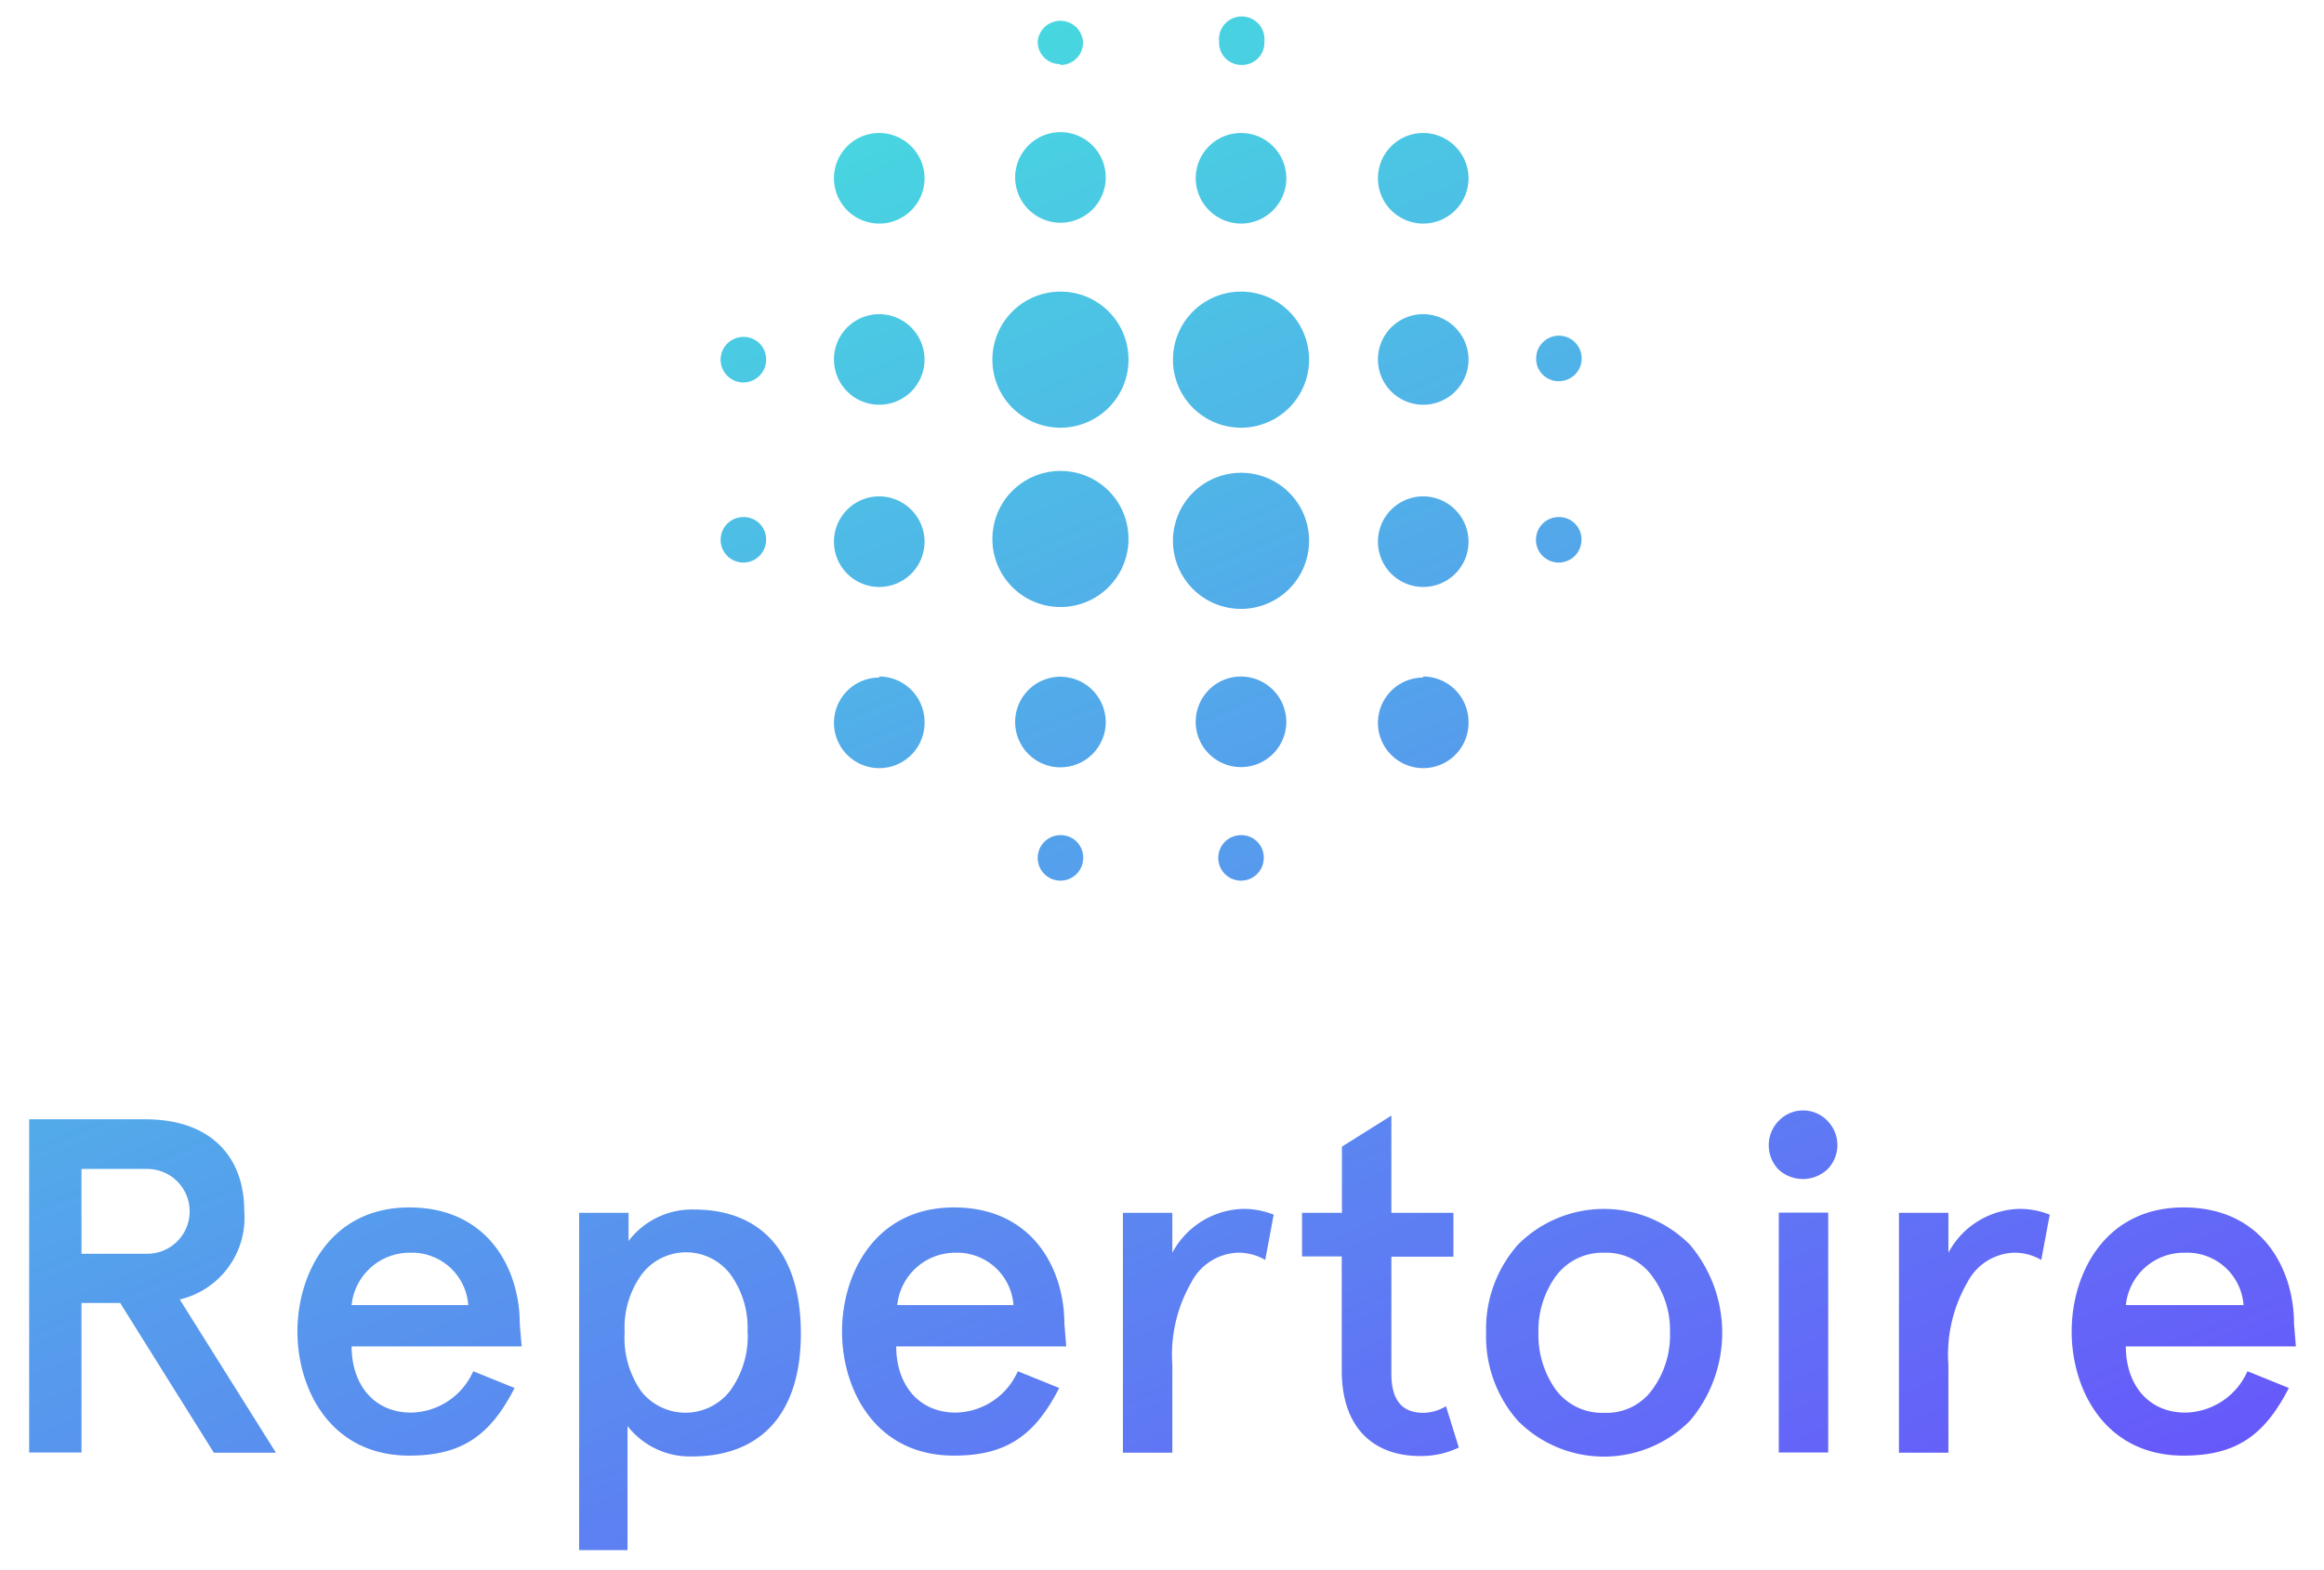 <svg id="Layer_1" data-name="Layer 1" xmlns="http://www.w3.org/2000/svg" xmlns:xlink="http://www.w3.org/1999/xlink" viewBox="0 0 112.36 75.89"><defs><style>.cls-1{fill-rule:evenodd;fill:url(#linear-gradient);}.cls-2{fill:url(#linear-gradient-2);}.cls-3{fill:url(#linear-gradient-3);}.cls-4{fill:url(#linear-gradient-4);}.cls-5{fill:url(#linear-gradient-5);}.cls-6{fill:url(#linear-gradient-6);}.cls-7{fill:url(#linear-gradient-7);}.cls-8{fill:url(#linear-gradient-8);}.cls-9{fill:url(#linear-gradient-9);}.cls-10{fill:url(#linear-gradient-10);}.cls-11{fill:url(#linear-gradient-11);}</style><linearGradient id="linear-gradient" x1="42.34" y1="-9.87" x2="86.49" y2="95.07" gradientUnits="userSpaceOnUse"><stop offset="0" stop-color="#42ebdc"/><stop offset="1" stop-color="#6c43ff"/></linearGradient><linearGradient id="linear-gradient-2" x1="-14.37" y1="13.99" x2="29.79" y2="118.93" xlink:href="#linear-gradient"/><linearGradient id="linear-gradient-3" x1="-3.31" y1="9.33" x2="40.85" y2="114.27" xlink:href="#linear-gradient"/><linearGradient id="linear-gradient-4" x1="6.56" y1="5.18" x2="50.72" y2="110.12" xlink:href="#linear-gradient"/><linearGradient id="linear-gradient-5" x1="19.07" y1="-0.08" x2="63.23" y2="104.86" xlink:href="#linear-gradient"/><linearGradient id="linear-gradient-6" x1="29.01" y1="-4.26" x2="73.17" y2="100.67" xlink:href="#linear-gradient"/><linearGradient id="linear-gradient-7" x1="37.72" y1="-7.93" x2="81.87" y2="97.01" xlink:href="#linear-gradient"/><linearGradient id="linear-gradient-8" x1="45.69" y1="-11.28" x2="89.85" y2="93.66" xlink:href="#linear-gradient"/><linearGradient id="linear-gradient-9" x1="54.69" y1="-15.07" x2="98.84" y2="89.87" xlink:href="#linear-gradient"/><linearGradient id="linear-gradient-10" x1="60.88" y1="-17.68" x2="105.04" y2="87.26" xlink:href="#linear-gradient"/><linearGradient id="linear-gradient-11" x1="69.53" y1="-21.31" x2="113.69" y2="83.62" xlink:href="#linear-gradient"/></defs><title>rpt-logo-gradient-vertical</title><path class="cls-1" d="M42.51,24a2.19,2.19,0,1,0,2.19,2.19A2.2,2.2,0,0,0,42.51,24m0,8.76A2.19,2.19,0,1,0,44.7,34.9a2.2,2.2,0,0,0-2.19-2.19m0-17.52a2.19,2.19,0,1,0,2.19,2.19,2.2,2.2,0,0,0-2.19-2.19m-6.57,1.1a1.1,1.1,0,1,0,1.1,1.1,1.08,1.08,0,0,0-1.1-1.1m6.57-9.86A2.19,2.19,0,1,0,44.7,8.62a2.2,2.2,0,0,0-2.19-2.19m32.86,12a1.1,1.1,0,1,0-1.1-1.1,1.08,1.08,0,0,0,1.1,1.1M60,10.81a2.19,2.19,0,1,0-2.19-2.19A2.2,2.2,0,0,0,60,10.81m0-7.67A1.08,1.08,0,0,0,61.13,2a1.1,1.1,0,1,0-2.19,0A1.08,1.08,0,0,0,60,3.14M35.94,25a1.1,1.1,0,1,0,1.1,1.1,1.08,1.08,0,0,0-1.1-1.1M51.27,40.38a1.1,1.1,0,1,0,1.1,1.1,1.08,1.08,0,0,0-1.1-1.1m0-37.24A1.08,1.08,0,0,0,52.36,2a1.1,1.1,0,0,0-2.19,0,1.08,1.08,0,0,0,1.1,1.1m0,7.67a2.19,2.19,0,1,0-2.19-2.19,2.2,2.2,0,0,0,2.19,2.19m0,12a3.29,3.29,0,1,0,3.29,3.29,3.28,3.28,0,0,0-3.29-3.29M68.79,24A2.19,2.19,0,1,0,71,26.14,2.2,2.2,0,0,0,68.79,24m0,8.76A2.19,2.19,0,1,0,71,34.9a2.2,2.2,0,0,0-2.19-2.19m0-17.52A2.19,2.19,0,1,0,71,17.38a2.2,2.2,0,0,0-2.19-2.19m0-8.76A2.19,2.19,0,1,0,71,8.62a2.2,2.2,0,0,0-2.19-2.19M75.36,25a1.1,1.1,0,1,0,1.1,1.1,1.08,1.08,0,0,0-1.1-1.1M60,32.71a2.19,2.19,0,1,0,2.19,2.19A2.2,2.2,0,0,0,60,32.71m0,7.67a1.1,1.1,0,1,0,1.1,1.1,1.08,1.08,0,0,0-1.1-1.1M51.27,14.1a3.29,3.29,0,1,0,3.29,3.29,3.28,3.28,0,0,0-3.29-3.29m0,18.62a2.19,2.19,0,1,0,2.19,2.19,2.2,2.2,0,0,0-2.19-2.19M60,22.86a3.29,3.29,0,1,0,3.29,3.29A3.28,3.28,0,0,0,60,22.86m0-8.76a3.29,3.29,0,1,0,3.29,3.29A3.28,3.28,0,0,0,60,14.1"/><path class="cls-2" d="M8.69,62.83l4.65,7.41h-3L5.81,63H3.94v7.23H1.41V54.12H7.05c3,0,4.76,1.68,4.76,4.44A4.06,4.06,0,0,1,8.69,62.83ZM7.12,60.62a2.05,2.05,0,1,0,0-4.1H3.94v4.1Z"/><path class="cls-3" d="M25.22,65.1H17c0,1.82,1.06,3.2,2.88,3.2a3.35,3.35,0,0,0,3-2l2,.81c-1.17,2.28-2.53,3.27-5.09,3.27-3.82,0-5.41-3.22-5.41-6s1.59-6,5.41-6,5.34,3,5.34,5.62ZM17,63.1h5.64a2.73,2.73,0,0,0-2.81-2.53A2.82,2.82,0,0,0,17,63.1Z"/><path class="cls-4" d="M33.45,70.42a3.82,3.82,0,0,1-3.11-1.47v6H28V58.64h2.39V60a3.86,3.86,0,0,1,3.15-1.52c3.38,0,5.18,2.21,5.18,6S36.86,70.42,33.45,70.42Zm2.69-6a4.39,4.39,0,0,0-.83-2.81,2.69,2.69,0,0,0-4.28,0,4.39,4.39,0,0,0-.83,2.81A4.5,4.5,0,0,0,31,67.27a2.73,2.73,0,0,0,4.28,0A4.5,4.5,0,0,0,36.15,64.44Z"/><path class="cls-5" d="M51.55,65.1H43.33c0,1.82,1.06,3.2,2.88,3.2a3.35,3.35,0,0,0,3-2l2,.81c-1.17,2.28-2.53,3.27-5.09,3.27-3.82,0-5.41-3.22-5.41-6s1.59-6,5.41-6,5.34,3,5.34,5.62Zm-8.17-2H49a2.73,2.73,0,0,0-2.81-2.53A2.82,2.82,0,0,0,43.38,63.1Z"/><path class="cls-6" d="M56.68,70.24H54.29V58.64h2.39v1.93a4,4,0,0,1,3.43-2.12,3.9,3.9,0,0,1,1.47.28l-.41,2.19a2.53,2.53,0,0,0-1.36-.35A2.64,2.64,0,0,0,57.6,62a7,7,0,0,0-.92,4Z"/><path class="cls-7" d="M62.95,60.75V58.64h1.93v-3.2l2.39-1.5v4.7h3v2.12h-3v5.66c0,1.27.51,1.89,1.54,1.89a2.12,2.12,0,0,0,1.1-.32l.62,2a4.25,4.25,0,0,1-1.86.41c-2.3,0-3.8-1.4-3.8-4.14V60.75Z"/><path class="cls-8" d="M71.85,64.44a6.14,6.14,0,0,1,1.54-4.26,5.86,5.86,0,0,1,8.31,0,6.58,6.58,0,0,1,0,8.52,5.86,5.86,0,0,1-8.31,0A6.14,6.14,0,0,1,71.85,64.44Zm2.53,0a4.55,4.55,0,0,0,.83,2.74,2.78,2.78,0,0,0,2.35,1.13,2.71,2.71,0,0,0,2.33-1.13,4.42,4.42,0,0,0,.85-2.74,4.35,4.35,0,0,0-.85-2.72,2.73,2.73,0,0,0-2.33-1.15,2.8,2.8,0,0,0-2.35,1.15A4.48,4.48,0,0,0,74.38,64.44Z"/><path class="cls-9" d="M86,54.19a1.63,1.63,0,0,1,2.35,0,1.67,1.67,0,0,1,0,2.35,1.74,1.74,0,0,1-2.37,0A1.69,1.69,0,0,1,86,54.19Zm0,4.44h2.39v11.6H86Z"/><path class="cls-10" d="M94.2,70.24H91.81V58.64H94.2v1.93a4,4,0,0,1,3.43-2.12,3.9,3.9,0,0,1,1.47.28l-.41,2.19a2.54,2.54,0,0,0-1.36-.35A2.64,2.64,0,0,0,95.12,62a7,7,0,0,0-.92,4Z"/><path class="cls-11" d="M111,65.1h-8.22c0,1.82,1.06,3.2,2.88,3.2a3.35,3.35,0,0,0,3-2l2,.81c-1.17,2.28-2.53,3.27-5.09,3.27-3.82,0-5.41-3.22-5.41-6s1.59-6,5.41-6,5.34,3,5.34,5.62Zm-8.17-2h5.64a2.73,2.73,0,0,0-2.81-2.53A2.82,2.82,0,0,0,102.78,63.1Z"/></svg>